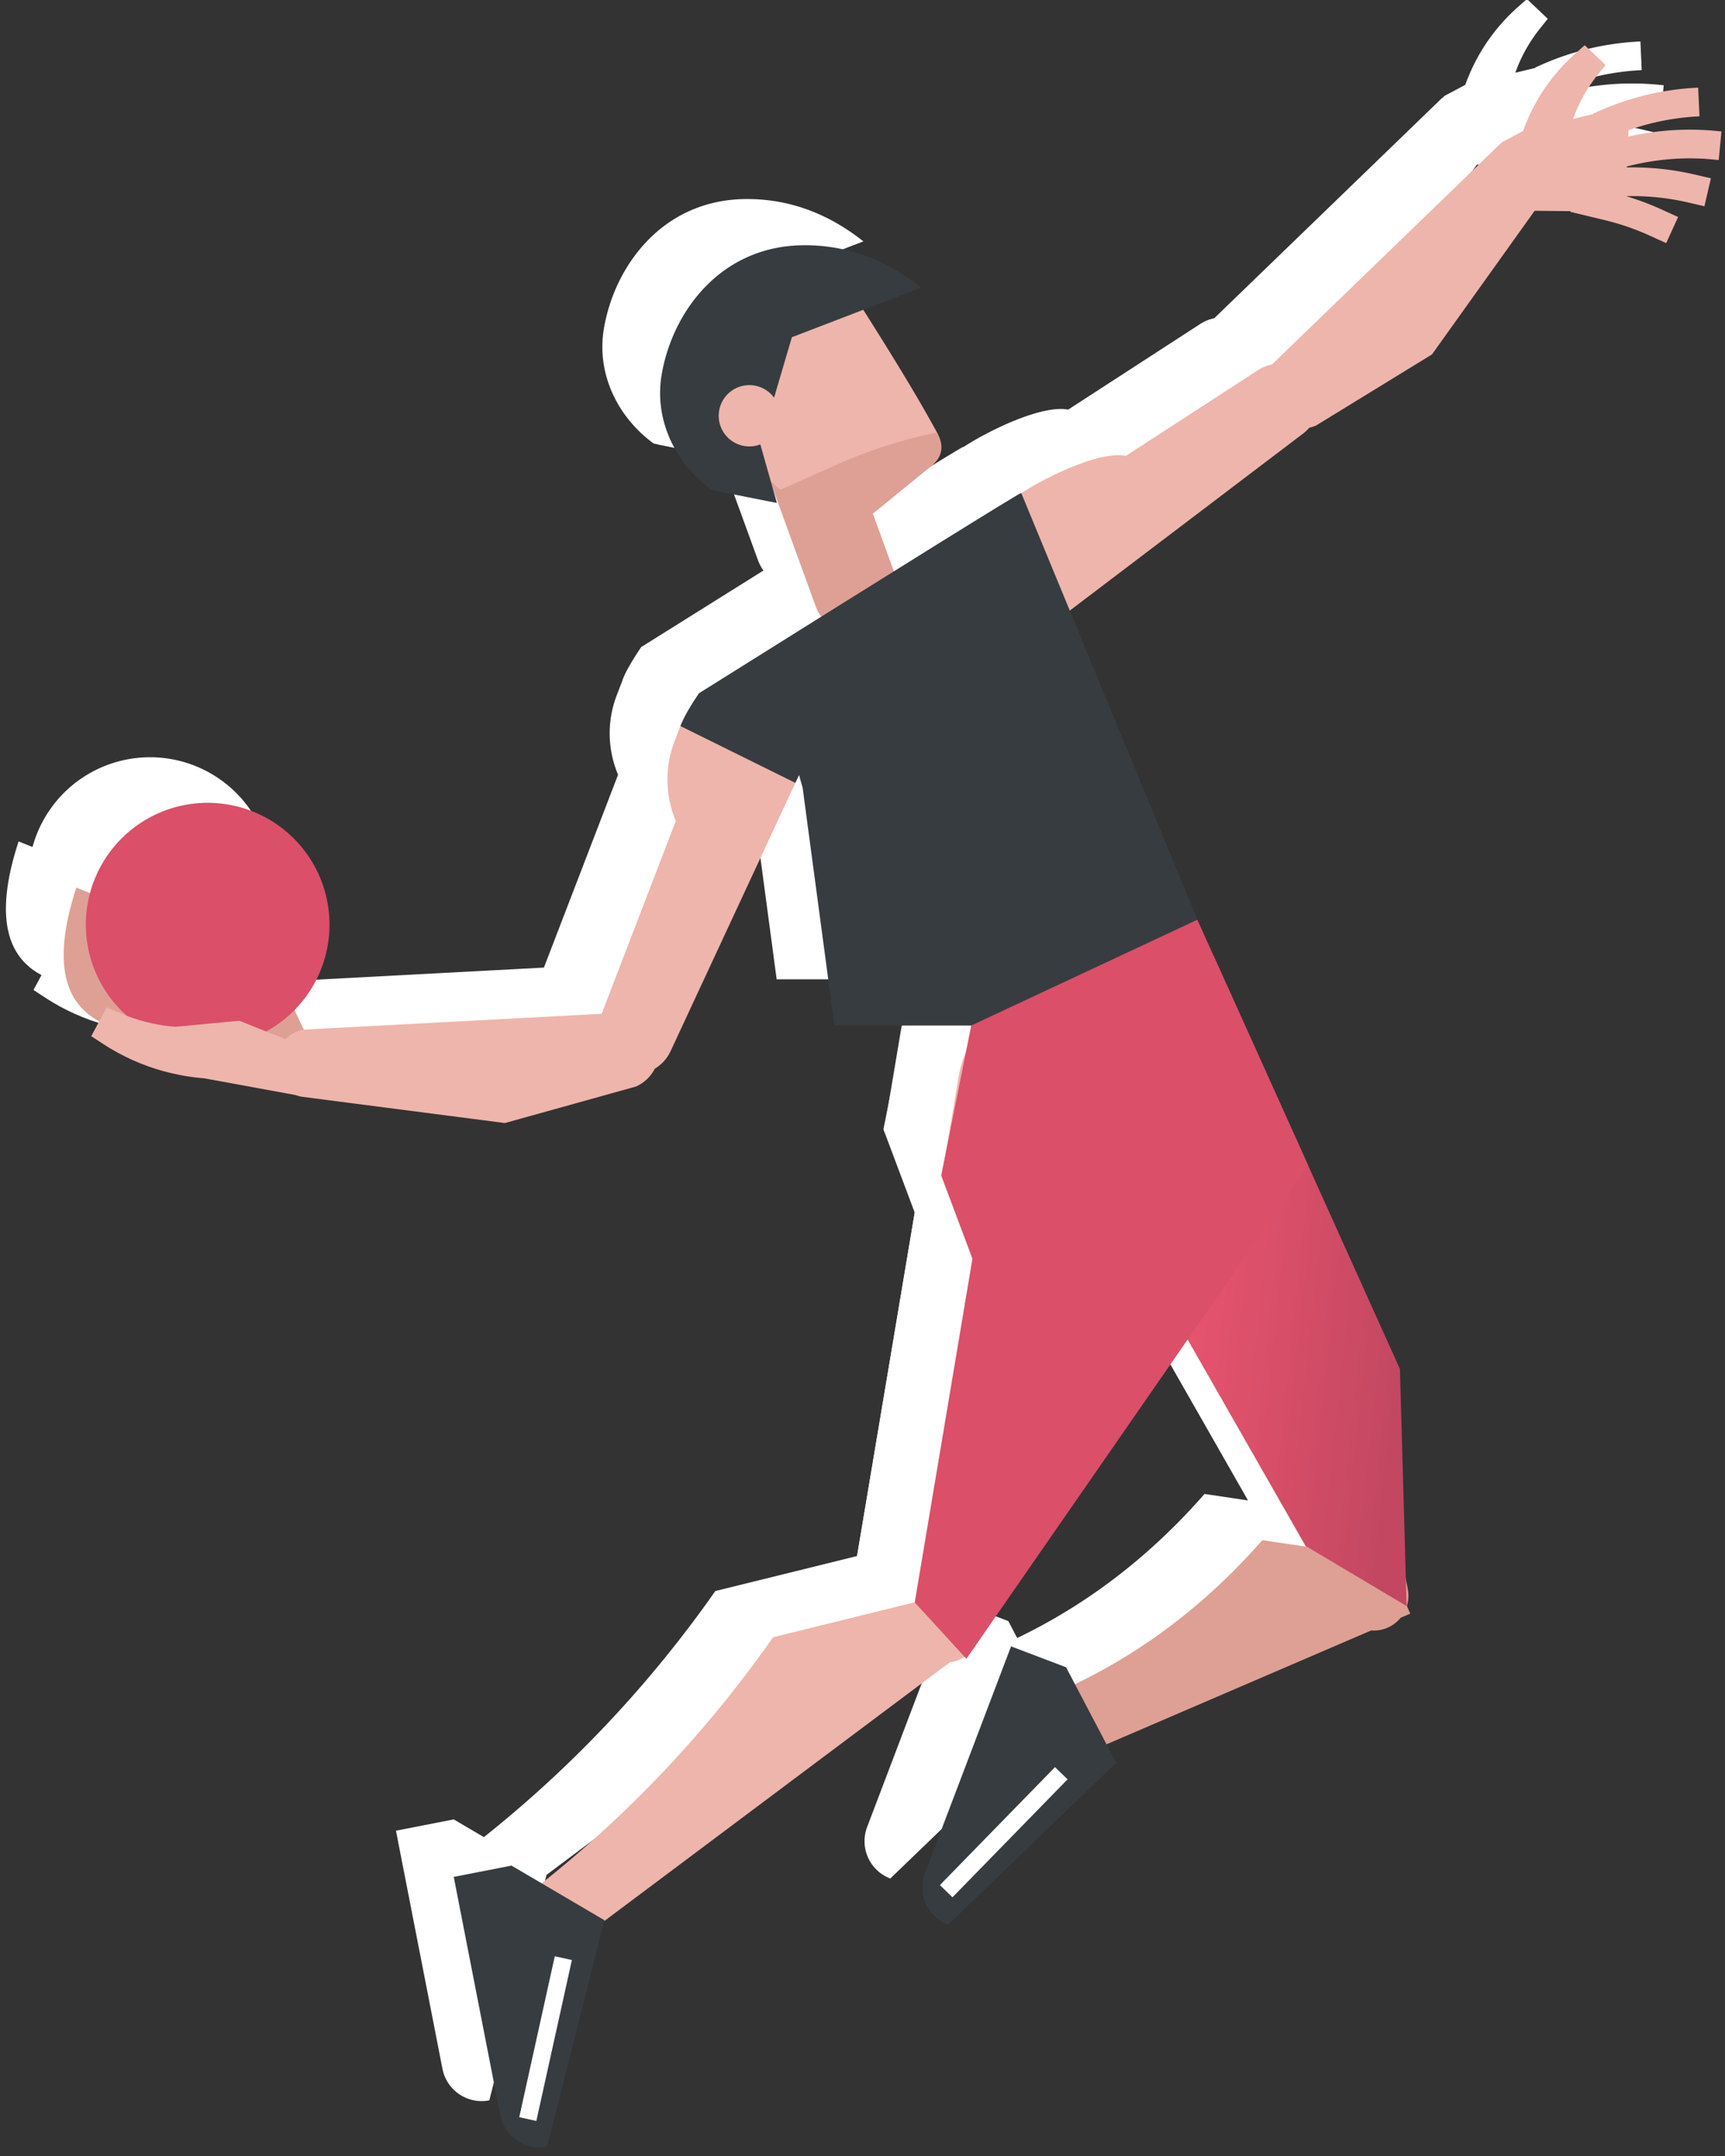 <svg xmlns="http://www.w3.org/2000/svg" width="112" height="140" viewBox="0 0 112 140"><rect x="0" y="0" width="112" height="140" fill="#333333" stroke="none"/><defs><linearGradient id="i1xla" x1="75.69" x2="91.69" y1="82.29" y2="84.02" gradientUnits="userSpaceOnUse"><stop offset="0" stop-color="#eb556f"/><stop offset="1" stop-color="#c34761"/></linearGradient></defs><g><g><g><g><path fill="#fff" d="M16.47 64.918l-2.414-5.14-12.85-5.14c-1.662 5.087-.805 8.125 2.57 9.111 3.374.987 7.606 1.376 12.694 1.169z"/></g></g><g><g><path fill="#fff" d="M95.455 5.908l-.191-.022a2.184 2.184 0 0 0-1.765.604l-14.66 14.175a2.659 2.659 0 0 0-.928.383l-8.558 5.551c-1.745-.334-5.269 1.425-6.776 2.415l-1.48 2.881c-2.423 1.592-3.856 3.143-2.31 5.495 1.068 1.628 3.335 1.98 4.933.768l17.131-13.001c.151-.115.288-.244.409-.385.146-.033.29-.079.434-.139l7.53-4.619 7.682-10.751a2.18 2.18 0 0 0 .407-1.209 2.095 2.095 0 0 0-1.858-2.146z"/></g></g><g><g><path fill="#fff" d="M47.063 41.087c-2.626-1.01-5.598.365-6.639 3.07l-.373.97a6.905 6.905 0 0 0 .079 5.18L35.315 62.83l-19.099 1.015a2.183 2.183 0 0 0-1.644.881l-.114.155a2.094 2.094 0 0 0 .307 2.822c.324.286.73.47 1.162.525l13.104 1.697 8.51-2.37c.554-.249.971-.666 1.222-1.158a2.635 2.635 0 0 0 1.031-1.149l9.067-19.501c.846-1.82.02-3.96-1.798-4.659z"/></g></g><g><g><path fill="#fff" d="M87.813 101.783l-.215-.5c.104-.343.129-.711.058-1.078l-3.935-20.454-8.142-14.277a6.97 6.97 0 0 0-12.108 6.905l3.266 5.727 4.49 2.13L81.03 97.43l-2.824-.42-.14.16c-3.818 4.33-8.329 7.639-13.368 9.806l1.725 4.01 18.855-8.112a2.239 2.239 0 0 0 1.91-.822z"/></g></g><g><g><g><path fill="#fff" d="M68.725 111.466l-3.258-6.201-3.572-1.357-5.594 14.728a2.593 2.593 0 0 0 1.503 3.345z"/></g></g><g><path fill="#fff" d="M57.276 119.407l.814.795 7.474-7.66-.815-.794z"/></g></g><g><g><path fill="#fff" d="M17.47 55.392a7.91 7.91 0 1 1-15.48 3.261 7.91 7.91 0 0 1 15.48-3.26z"/></g></g><g><g><path fill="#fff" d="M66.74 61.249a6.97 6.97 0 0 0-8.25 5.678l-1.092 6.502 2.13 4.49-3.883 23.123-9.2 2.272-.17.241a76.535 76.535 0 0 1-16.65 17.124l2.617 3.494 25.679-19.232a2.25 2.25 0 0 0 1.705-1.164l9.888-18.332 2.722-16.21a6.97 6.97 0 0 0-5.497-7.986z"/></g></g><g><g><g><path fill="#fff" d="M35.499 121.693l-6.04-3.55-3.75.733 3.019 15.463a2.593 2.593 0 0 0 3.042 2.048z"/></g></g><g><path fill="#fff" d="M29.963 134.48l1.11.245 2.308-10.45-1.11-.245z"/></g></g><g><g/><g><path fill="#fff" d="M71.776 72.349l-.011.002"/></g><g><path fill="#fff" d="M71.942 72.32c-.034.007-.087.015-.166.029"/></g><g><path fill="#fff" d="M71.95 72.32a.14.14 0 0 1-.008 0"/></g><g><path fill="#fff" d="M71.983 72.314l-.032.005"/></g><g><path fill="#fff" d="M71.72 72.358h-.003"/></g><g><path fill="#fff" d="M71.698 72.362h-.006"/></g><g><path fill="#fff" d="M71.717 72.359l-.015.002"/></g><g><path fill="#fff" d="M71.765 72.35a8.324 8.324 0 0 0-.044.008"/></g><g><path fill="#fff" d="M71.702 72.361h-.004"/></g></g><g><g><path fill="#fff" d="M52.77 38.037a2.782 2.782 0 0 0 1.657-3.555l-2.823-7.751c-.522-1.434-1.635-.843-3.068-.321l-.487-1.337a2.782 2.782 0 0 0-1.657 3.555l2.823 7.752a2.781 2.781 0 0 0 3.555 1.657z"/></g></g><g><g><g><path fill="#fff" d="M44.475 15.23c.104-.054.21-.105.315-.153.06-.027.122-.052.183-.078l.134-.057c.085-.033.17-.063.254-.093l.067-.025c.1-.034.2-.065.301-.095l.022-.006c.432-.125.869-.205 1.305-.243a6.75 6.75 0 0 1 4.209 1.018c2.658 4.133 4.597 7.325 5.816 9.576.66 1.22-2.011 3.086-3.244 3.725-.007.004-.807.654-.815.658-3.492 1.796-4.965.552-7.515-1.984a6.588 6.588 0 0 1-.626-.207l-.006-.002a6.627 6.627 0 0 1-.876-.415l-.026-.015a6.308 6.308 0 0 1-.52-.33l-.04-.03a6.423 6.423 0 0 1-.218-.163l-.049-.038a6.311 6.311 0 0 1-.2-.167l-.055-.048a6.487 6.487 0 0 1-.183-.17l-.062-.058a6.002 6.002 0 0 1-.167-.173l-.065-.068a6.212 6.212 0 0 1-.152-.175c-.023-.027-.046-.052-.068-.08-.048-.057-.094-.117-.14-.178l-.067-.087c-.045-.06-.087-.123-.13-.185-.02-.031-.044-.062-.064-.094-.044-.066-.086-.135-.127-.204l-.054-.087a6.296 6.296 0 0 1-.166-.302c-1.665-3.235-.308-7.25 3.03-8.968z"/></g></g></g><g><path fill="#fff" d="M39.215 21.303c.698-4.05 3.813-8.333 9.197-8.378 2.756-.022 5.305.894 7.647 2.75l-8.395 3.223-1.155 3.925a1.99 1.99 0 1 0-.893 3.034l1.077 3.804c-2.807-.554-4.225-.841-4.256-.864-2.344-1.716-3.732-4.539-3.222-7.494z"/></g><g><g><path fill="#fff" d="M46.735 28.883l3.829-1.706a31.848 31.848 0 0 1 5.966-1.979l.55-.124c.523.912.352 1.683-.514 2.312l-3.641 2.971-3.352.863z"/></g></g><g><path fill="#fff" d="M75.027 59.024L71.942 81.49l9.093 15.905 6.542 3.894-.433-15.391z"/></g><g><path fill="#fff" d="M73.733 64.14c-1.052-1.687-2.19-3.465-3.34-5.296l3.69-1.913-11.528-27.923c-.304.117-7.28 4.455-20.928 13.012-.584.862-.983 1.57-1.198 2.127l7.46 3.689.241-.517c.076.26.145.508.205.737.009.036.02.071.03.107l2.062 15.43h8.879l.002-.002c1.443 2.376 2.864 4.679 4.203 6.727 2.167 3.314 5.553 3.644 8.18 2.045 2.628-1.6 4.07-4.974 2.042-8.223z"/></g><g><g><path fill="#fff" d="M73.99 56.724l-14.68 6.869-1.951 9.736 2.031 5.412-3.745 22.314 3.35 3.66 22.192-32.028z"/></g></g><g><g><path fill="#fff" d="M94.19 10.669l-.44-4.42 1.387-.74c.05-.136.097-.272.153-.404.06-.149.12-.297.187-.442l.098-.219.104-.215c.281-.572.603-1.12.966-1.635.363-.515.762-1 1.193-1.45.108-.112.219-.22.329-.33l.17-.158c.056-.052.115-.109.166-.153l.637-.566 1.352 1.283-.53.666c-.047.057-.083.106-.123.158l-.116.154c-.074.105-.15.209-.222.315-.286.425-.537.87-.752 1.326a9.26 9.26 0 0 0-.362.884l1.305-.315-.01-.025.427-.19a17.788 17.788 0 0 1 6.372-1.5h.026l.086 1.862-.025.001c-1.573.074-3.11.376-4.585.899l-.02.417a17.959 17.959 0 0 1 5.688-.372l.37.035-.178 1.856-.37-.035c-1.87-.18-3.78-.02-5.6.457l-.003.06a17.829 17.829 0 0 1 4.411.46l1.054.245-.422 1.816-1.054-.245a15.967 15.967 0 0 0-4.026-.409c.779.233 1.543.519 2.283.855l1.089.496-.773 1.697-1.09-.496a16.026 16.026 0 0 0-2.882-.993l-2.247-.542.011-.046z"/></g></g><g><g><path fill="#fff" d="M11.797 63.282l-4.127.39-.013-.012.01.018c-.36-.027-.722-.069-1.081-.133-.568-.1-1.132-.243-1.686-.43-.138-.048-.275-.1-.413-.15l-.205-.082c-.069-.028-.133-.052-.21-.087l-.892-.385-1.006 1.874.813.53c.065.044.144.092.218.138l.226.14c.153.088.306.178.462.263.624.34 1.277.634 1.953.878.676.245 1.375.435 2.09.573l.268.05.27.043c.18.03.36.051.542.072.163.022.326.033.49.048l5.952 1.09.012-1.596-.51-1.955z"/></g></g></g><g><g><g><path fill="#dea095" d="M20.22 67.918l-2.414-5.14-12.85-5.141c-1.662 5.088-.805 8.126 2.57 9.112 3.375.987 7.606 1.376 12.694 1.169z"/></g></g><g><g><path fill="#eeb5ac" d="M99.205 8.908l-.191-.022a2.183 2.183 0 0 0-1.765.604l-14.66 14.175a2.658 2.658 0 0 0-.928.382L73.103 29.6c-1.745-.334-5.269 1.425-6.776 2.415l-1.48 2.881c-2.423 1.592-3.855 3.143-2.31 5.495 1.068 1.628 3.335 1.98 4.933.768l17.131-13.001c.151-.115.288-.244.41-.385a2.61 2.61 0 0 0 .433-.139l7.53-4.619 7.682-10.751c.253-.355.395-.776.407-1.209a2.095 2.095 0 0 0-1.858-2.146z"/></g></g><g><g><path fill="#eeb5ac" d="M50.813 44.087c-2.626-1.01-5.599.365-6.639 3.07l-.373.97a6.904 6.904 0 0 0 .079 5.18L39.065 65.83l-19.099 1.015c-.655.035-1.26.359-1.644.881l-.114.156a2.094 2.094 0 0 0 .307 2.821c.324.286.73.47 1.162.525l13.104 1.697 8.51-2.37c.554-.25.971-.666 1.222-1.158a2.635 2.635 0 0 0 1.031-1.149l9.067-19.501c.846-1.82.02-3.96-1.798-4.659z"/></g></g><g><g><path fill="#dea095" d="M91.563 104.783l-.215-.5c.104-.343.128-.711.058-1.078l-3.935-20.454-8.142-14.277a6.97 6.97 0 1 0-12.108 6.905l3.266 5.727 4.49 2.13 9.804 17.193-2.824-.42-.14.159c-3.818 4.33-8.329 7.64-13.368 9.807l1.725 4.01 18.855-8.112a2.237 2.237 0 0 0 1.91-.822z"/></g></g><g><g><g><path fill="#373c41" d="M72.475 114.466l-3.258-6.201-3.572-1.357-5.594 14.728a2.593 2.593 0 0 0 1.503 3.345z"/></g></g><g><path fill="#fff" d="M61.026 122.407l.814.795 7.474-7.66-.815-.794z"/></g></g><g><g><path fill="#db4f69" d="M21.22 58.392a7.91 7.91 0 1 1-15.48 3.262 7.91 7.91 0 0 1 15.48-3.262z"/></g></g><g><g><path fill="#eeb5ac" d="M70.49 64.25a6.97 6.97 0 0 0-8.25 5.677l-1.092 6.502 2.13 4.49-3.883 23.123-9.2 2.272-.17.241a76.543 76.543 0 0 1-16.65 17.124l2.617 3.494 25.679-19.232a2.25 2.25 0 0 0 1.706-1.164l9.887-18.332 2.722-16.21a6.97 6.97 0 0 0-5.497-7.986z"/></g></g><g><g><g><path fill="#373c41" d="M39.25 124.693l-6.04-3.55-3.75.733 3.018 15.463a2.593 2.593 0 0 0 3.042 2.048z"/></g></g><g><path fill="#fff" d="M33.713 137.48l1.11.245 2.308-10.45-1.11-.245z"/></g></g><g><g/><g><path fill="#a4e603" d="M75.526 75.349c-.004 0-.008 0-.011.002"/></g><g><path fill="#a4e603" d="M75.692 75.32l-.166.029"/></g><g><path fill="#a4e603" d="M75.7 75.32h-.008"/></g><g><path fill="#a4e603" d="M75.733 75.314l-.032.005"/></g><g><path fill="#a4e603" d="M75.47 75.358h-.003"/></g><g><path fill="#a4e603" d="M75.448 75.362a.09.09 0 0 0-.007.001"/></g><g><path fill="#a4e603" d="M75.467 75.359l-.015.002"/></g><g><path fill="#a4e603" d="M75.515 75.35l-.044.008"/></g><g><path fill="#a4e603" d="M75.452 75.361l-.004.001"/></g></g><g><g><path fill="#dea095" d="M56.52 41.037a2.782 2.782 0 0 0 1.657-3.555l-2.823-7.751c-.522-1.434-1.635-.843-3.068-.321l-.487-1.337a2.782 2.782 0 0 0-1.657 3.556l2.822 7.751a2.782 2.782 0 0 0 3.556 1.657z"/></g></g><g><g><g><path fill="#eeb5ac" d="M48.225 18.23c.104-.054.21-.105.315-.153.06-.027.122-.052.183-.078l.134-.057c.084-.033.17-.063.254-.093l.067-.025c.1-.034.2-.065.301-.094l.022-.007c.432-.124.869-.205 1.305-.243a6.75 6.75 0 0 1 4.209 1.018c2.658 4.133 4.597 7.325 5.816 9.576.66 1.22-2.011 3.086-3.244 3.725-.007.004-.807.654-.815.658-3.492 1.796-4.965.552-7.515-1.984a6.773 6.773 0 0 1-.317-.097h-.001a6.442 6.442 0 0 1-.308-.11l-.006-.002a6.53 6.53 0 0 1-.296-.123l-.011-.005a6.538 6.538 0 0 1-.283-.134l-.019-.01a6.549 6.549 0 0 1-.267-.143l-.026-.015a6.653 6.653 0 0 1-.251-.151c-.011-.008-.023-.014-.034-.021a6.557 6.557 0 0 1-.234-.159l-.042-.029a6.427 6.427 0 0 1-.216-.163l-.05-.038a6.288 6.288 0 0 1-.2-.167l-.055-.048a6.434 6.434 0 0 1-.183-.17l-.061-.058a6.734 6.734 0 0 1-.168-.173l-.065-.068a6.528 6.528 0 0 1-.152-.175c-.023-.027-.046-.052-.068-.08-.048-.057-.093-.117-.14-.177l-.067-.089c-.045-.06-.087-.122-.13-.184l-.065-.094c-.043-.067-.084-.135-.126-.204l-.054-.086a6.489 6.489 0 0 1-.166-.303c-1.665-3.235-.308-7.25 3.03-8.968z"/></g></g></g><g><path fill="#373c41" d="M42.964 24.303c.699-4.05 3.814-8.333 9.197-8.378 2.757-.022 5.306.894 7.648 2.75l-8.395 3.223-1.155 3.925a1.99 1.99 0 1 0-.893 3.034l1.077 3.804c-2.807-.554-4.225-.841-4.256-.864-2.344-1.715-3.732-4.539-3.223-7.494z"/></g><g><g><path fill="#dea095" d="M50.485 31.883l3.829-1.706a31.839 31.839 0 0 1 5.966-1.979l.55-.124c.523.912.352 1.683-.514 2.312l-3.641 2.971-3.352.863z"/></g></g><g><path fill="url(#i1xla)" d="M78.777 62.024L75.692 84.49l9.093 15.905 6.542 3.894-.433-15.391z"/></g><g><path fill="#373c41" d="M77.483 67.14c-1.052-1.687-2.19-3.465-3.34-5.296l3.69-1.913-11.528-27.923c-.304.117-7.28 4.455-20.928 13.012-.584.862-.983 1.57-1.198 2.127l7.46 3.689.241-.518c.076.261.145.51.204.738.01.036.021.071.03.107l2.063 15.43h8.879l.002-.002c1.444 2.375 2.864 4.679 4.203 6.727 2.167 3.314 5.553 3.644 8.18 2.045 2.628-1.6 4.07-4.974 2.042-8.223z"/></g><g><g><path fill="#db4f69" d="M77.74 59.724l-14.68 6.869-1.951 9.736 2.031 5.412-3.745 22.314 3.35 3.66 22.192-32.028z"/></g></g><g><g><path fill="#eeb5ac" d="M97.94 13.669L97.5 9.25l1.387-.742c.05-.135.097-.27.153-.403.06-.149.12-.297.187-.442l.098-.219.104-.215c.281-.572.603-1.12.966-1.635.363-.515.762-1 1.193-1.45.108-.112.219-.22.329-.33l.17-.158c.056-.052.115-.108.166-.153l.637-.566 1.353 1.283-.532.666c-.046.057-.082.106-.122.158l-.116.154c-.075.105-.15.209-.221.315-.287.425-.538.87-.753 1.326a9.3 9.3 0 0 0-.362.884l1.305-.315-.01-.025.427-.19a17.783 17.783 0 0 1 6.372-1.5h.026l.086 1.862-.025.001c-1.573.074-3.11.376-4.585.899l-.02.417a17.967 17.967 0 0 1 5.688-.372l.37.035-.178 1.856-.37-.035c-1.87-.18-3.78-.02-5.6.457l-.003.06a17.829 17.829 0 0 1 4.411.46l1.054.245-.422 1.816-1.054-.245a15.962 15.962 0 0 0-4.026-.41c.779.234 1.544.52 2.282.856l1.09.497-.773 1.696-1.09-.496a16.022 16.022 0 0 0-2.882-.993l-2.247-.542.011-.046z"/></g></g><g><g><path fill="#eeb5ac" d="M15.547 66.282l-4.127.39-.013-.012.01.018c-.36-.027-.722-.069-1.081-.133-.568-.1-1.132-.243-1.686-.43-.138-.048-.275-.1-.413-.15l-.204-.082c-.07-.028-.134-.052-.211-.087l-.892-.385-1.006 1.874.813.53c.064.044.144.092.218.138l.226.14c.153.088.306.178.462.263.624.34 1.277.634 1.953.878.676.245 1.375.435 2.09.573l.268.05.27.043c.18.03.36.051.542.072.163.022.326.033.49.048l5.952 1.09.012-1.596-.51-1.955z"/></g></g></g></g></svg>